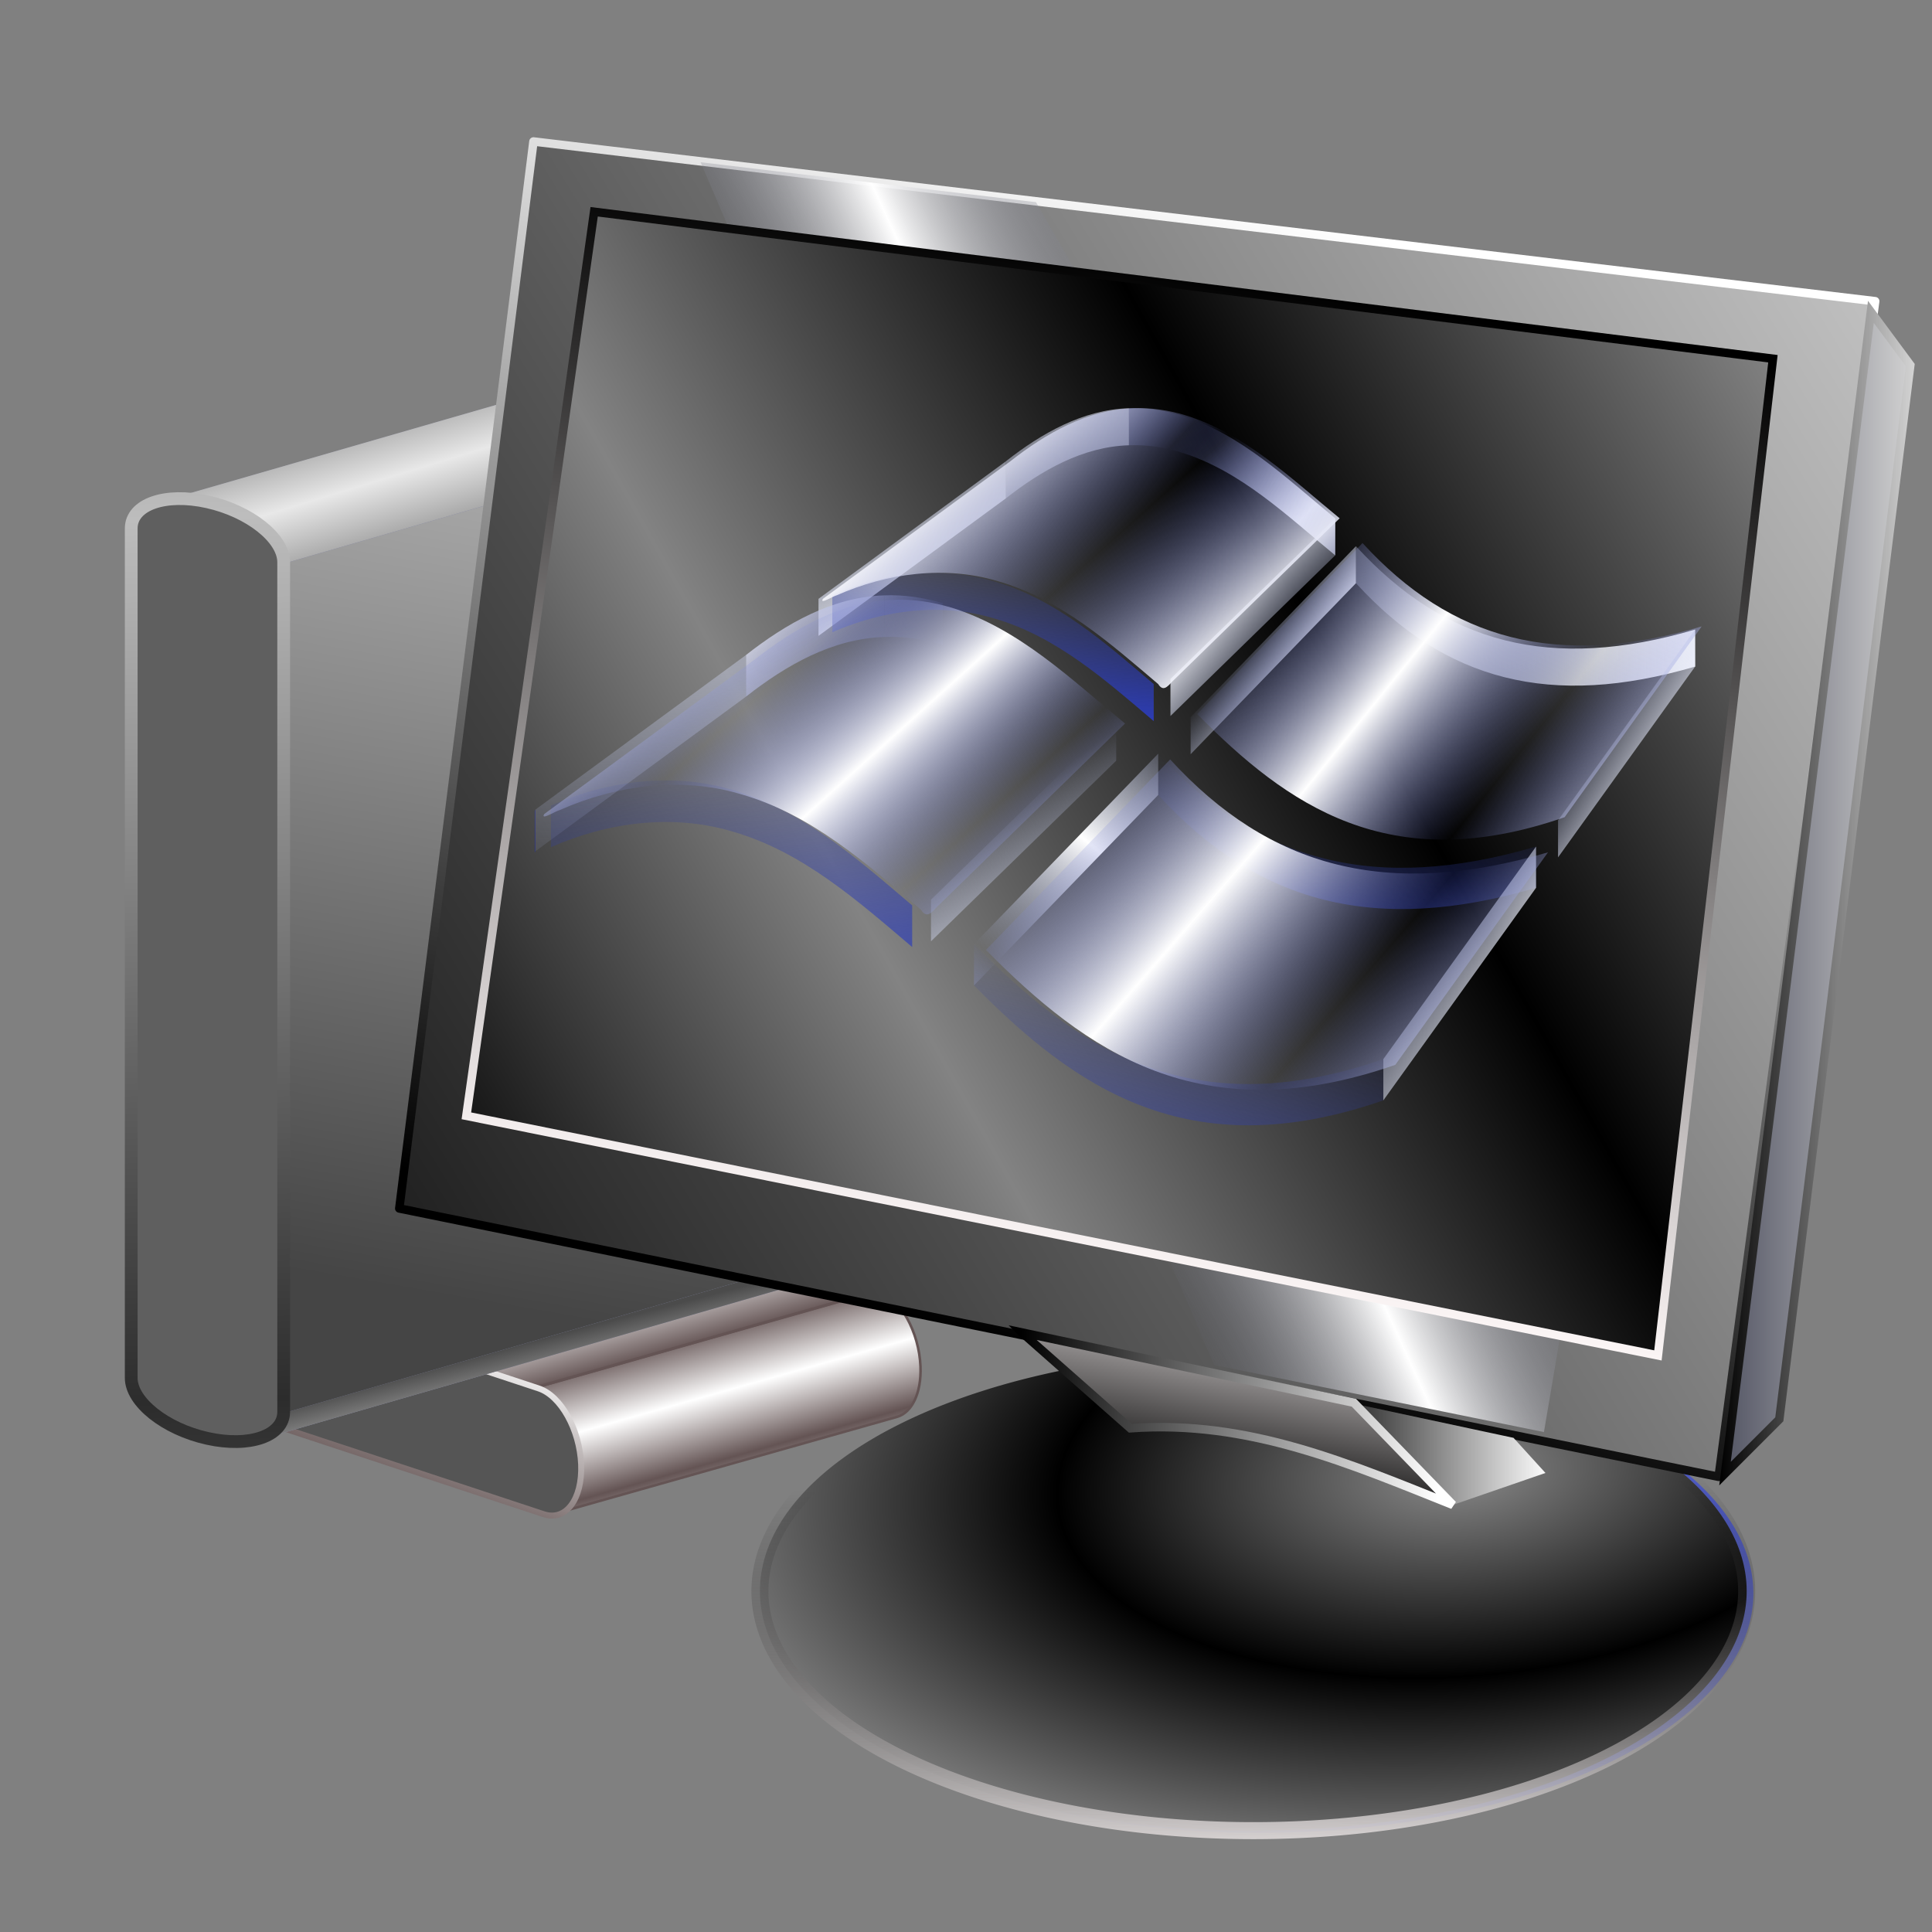 <?xml version="1.0" encoding="UTF-8" standalone="no"?>
<!-- Created with Inkscape (http://www.inkscape.org/) -->

<svg
   xmlns:dc="http://purl.org/dc/elements/1.1/"
   xmlns:cc="http://creativecommons.org/ns#"
   xmlns:rdf="http://www.w3.org/1999/02/22-rdf-syntax-ns#"
   xmlns:svg="http://www.w3.org/2000/svg"
   xmlns="http://www.w3.org/2000/svg"
   xmlns:xlink="http://www.w3.org/1999/xlink"
   xmlns:sodipodi="http://sodipodi.sourceforge.net/DTD/sodipodi-0.dtd"
   xmlns:inkscape="http://www.inkscape.org/namespaces/inkscape"
   id="svg2"
   sodipodi:version="0.32"
   inkscape:version="0.91 r13725"
   width="256"
   height="256"
   sodipodi:docname="wine-doors.svg"
   version="1.1">
  <rect width="100%" height="100%" fill="#808080" stroke="none"/>
  <defs
     id="defs5">
    <linearGradient
       id="linearGradient4397"
       inkscape:collect="always">
      <stop
         stop-opacity="1"
         stop-color="#4b4b4b"
         id="stop4399" />
      <stop
         stop-opacity="1"
         stop-color="#cbcbcb"
         id="stop4401"
         offset="1" />
    </linearGradient>
    <linearGradient
       id="linearGradient4391"
       inkscape:collect="always">
      <stop
         stop-opacity="1"
         stop-color="#2c2c2c"
         id="stop4393" />
      <stop
         stop-opacity="1"
         stop-color="#bdbdbd"
         id="stop4395"
         offset="1" />
    </linearGradient>
    <linearGradient
       id="linearGradient4385"
       inkscape:collect="always">
      <stop
         stop-opacity="1"
         stop-color="black"
         id="stop4387" />
      <stop
         stop-opacity="1"
         stop-color="#d3d3d3"
         id="stop4389"
         offset="1" />
    </linearGradient>
    <linearGradient
       id="linearGradient4379"
       inkscape:collect="always">
      <stop
         stop-opacity="1"
         stop-color="#212121"
         id="stop4381" />
      <stop
         stop-opacity="1"
         stop-color="#c2c2c2"
         id="stop4383"
         offset="1" />
    </linearGradient>
    <linearGradient
       id="linearGradient2988"
       inkscape:collect="always">
      <stop
         id="stop2990"
         stop-color="#515362"
         stop-opacity="0" />
      <stop
         id="stop2992"
         offset="1"
         stop-color="white"
         stop-opacity="1" />
    </linearGradient>
    <linearGradient
       inkscape:collect="always"
       id="linearGradient3632">
      <stop
         id="stop3634"
         stop-color="#645454"
         stop-opacity="1" />
      <stop
         offset="1"
         id="stop3636"
         stop-color="white"
         stop-opacity="1" />
    </linearGradient>
    <linearGradient
       inkscape:collect="always"
       id="linearGradient3118">
      <stop
         id="stop3120"
         stop-color="#a7a7a7"
         stop-opacity="1" />
      <stop
         offset="1"
         id="stop3122"
         stop-color="#454545"
         stop-opacity="1" />
    </linearGradient>
    <linearGradient
       inkscape:collect="always"
       id="linearGradient3110">
      <stop
         id="stop3112"
         stop-color="#a9a9a9"
         stop-opacity="1" />
      <stop
         offset="1"
         id="stop3114"
         stop-color="#e8e8e8"
         stop-opacity="1" />
    </linearGradient>
    <linearGradient
       id="linearGradient2898"
       inkscape:collect="always">
      <stop
         id="stop2900"
         stop-color="#4d5ce2"
         stop-opacity="1" />
      <stop
         id="stop2902"
         offset="1"
         stop-color="#122092"
         stop-opacity="0" />
    </linearGradient>
    <linearGradient
       inkscape:collect="always"
       id="linearGradient2826">
      <stop
         id="stop2828"
         stop-color="#fff9f9"
         stop-opacity="1" />
      <stop
         offset="1"
         id="stop2830"
         stop-color="black"
         stop-opacity="1" />
    </linearGradient>
    <linearGradient
       inkscape:collect="always"
       id="linearGradient2818">
      <stop
         id="stop2820"
         stop-color="#000000"
         stop-opacity="1" />
      <stop
         offset="1"
         id="stop2822"
         stop-color="#838383"
         stop-opacity="1" />
    </linearGradient>
    <linearGradient
       inkscape:collect="always"
       id="linearGradient2794">
      <stop
         id="stop2796"
         stop-color="black"
         stop-opacity="1" />
      <stop
         offset="1"
         id="stop2798"
         stop-color="white"
         stop-opacity="1" />
    </linearGradient>
    <linearGradient
       inkscape:collect="always"
       id="linearGradient2786">
      <stop
         id="stop2788"
         stop-color="#515362"
         stop-opacity="1" />
      <stop
         offset="1"
         id="stop2790"
         stop-color="#d3d3d3"
         stop-opacity="1" />
    </linearGradient>
    <linearGradient
       inkscape:collect="always"
       id="linearGradient2778">
      <stop
         id="stop2780"
         stop-color="#fff9f9"
         stop-opacity="1" />
      <stop
         offset="1"
         id="stop2782"
         stop-color="black"
         stop-opacity="0" />
    </linearGradient>
    <linearGradient
       inkscape:collect="always"
       id="linearGradient2770">
      <stop
         id="stop2772"
         stop-color="#8a8a8a"
         stop-opacity="1" />
      <stop
         offset="1"
         id="stop2774"
         stop-color="#000000"
         stop-opacity="1" />
    </linearGradient>
    <radialGradient
       inkscape:collect="always"
       xlink:href="#linearGradient2770"
       id="radialGradient4058"
       gradientUnits="userSpaceOnUse"
       gradientTransform="matrix(0.81,-0.058,0.03,0.411,16.466,142.924)"
       spreadMethod="reflect"
       cx="213.28"
       cy="179.39"
       fx="213.28"
       fy="179.39"
       r="58.01" />
    <linearGradient
       inkscape:collect="always"
       xlink:href="#linearGradient2778"
       id="linearGradient4060"
       gradientUnits="userSpaceOnUse"
       x1="174.96"
       y1="253.07"
       x2="174.21"
       y2="205.39" />
    <linearGradient
       inkscape:collect="always"
       xlink:href="#linearGradient2794"
       id="linearGradient4084"
       gradientUnits="userSpaceOnUse"
       x1="186.85"
       y1="204.26"
       x2="215.26"
       y2="204.26" />
    <linearGradient
       inkscape:collect="always"
       xlink:href="#linearGradient2826"
       id="linearGradient4088"
       gradientUnits="userSpaceOnUse"
       x1="178.53"
       y1="187.74"
       x2="173.96"
       y2="212.89" />
    <linearGradient
       inkscape:collect="always"
       xlink:href="#linearGradient2794"
       id="linearGradient4090"
       gradientUnits="userSpaceOnUse"
       x1="152.69"
       y1="204.26"
       x2="202.49"
       y2="206.51" />
    <linearGradient
       inkscape:collect="always"
       xlink:href="#linearGradient2786"
       id="linearGradient4100"
       gradientUnits="userSpaceOnUse"
       gradientTransform="matrix(1.127,0,0,1.127,-37.253,-42.218)"
       x1="235.29"
       y1="141.75"
       x2="258.06"
       y2="141.75" />
    <linearGradient
       inkscape:collect="always"
       xlink:href="#linearGradient4385"
       id="linearGradient4102"
       gradientUnits="userSpaceOnUse"
       gradientTransform="matrix(1.127,0,0,1.127,-37.253,-42.218)"
       x1="235.29"
       y1="141.75"
       x2="258.06"
       y2="141.75" />
    <linearGradient
       inkscape:collect="always"
       xlink:href="#linearGradient2818"
       id="linearGradient4105"
       gradientUnits="userSpaceOnUse"
       gradientTransform="matrix(1.127,0,0,1.127,-37.253,-42.218)"
       spreadMethod="reflect"
       x1="186.85"
       y1="109.64"
       x2="241.92"
       y2="78.86" />
    <linearGradient
       inkscape:collect="always"
       xlink:href="#linearGradient2826"
       id="linearGradient4107"
       gradientUnits="userSpaceOnUse"
       gradientTransform="matrix(1.127,0,0,1.127,-37.253,-42.218)"
       x1="156.06"
       y1="186.61"
       x2="176.21"
       y2="69.47" />
    <linearGradient
       inkscape:collect="always"
       xlink:href="#linearGradient2988"
       id="linearGradient4110"
       gradientUnits="userSpaceOnUse"
       gradientTransform="matrix(1.127,0,0,1.127,-59.551,-44.758)"
       spreadMethod="reflect"
       x1="161.27"
       y1="131.42"
       x2="182.85"
       y2="121.56" />
    <linearGradient
       inkscape:collect="always"
       xlink:href="#linearGradient4379"
       id="linearGradient4113"
       gradientUnits="userSpaceOnUse"
       gradientTransform="matrix(1.127,0,0,1.127,-37.253,-42.218)"
       x1="79.47"
       y1="179.85"
       x2="256.18"
       y2="70.972" />
    <linearGradient
       inkscape:collect="always"
       xlink:href="#linearGradient2794"
       id="linearGradient4115"
       gradientUnits="userSpaceOnUse"
       gradientTransform="matrix(1.127,0,0,1.127,-37.253,-42.218)"
       x1="146.3"
       y1="194.5"
       x2="185.6"
       y2="62.712" />
    <radialGradient
       inkscape:collect="always"
       xlink:href="#linearGradient2898"
       id="radialGradient4137"
       gradientUnits="userSpaceOnUse"
       gradientTransform="matrix(0.667,-0.041,0.02,0.325,48.664,154.615)"
       spreadMethod="reflect"
       cx="160.97"
       cy="233.55"
       fx="160.97"
       fy="233.55"
       r="58.01" />
    <linearGradient
       inkscape:collect="always"
       xlink:href="#linearGradient3110"
       id="linearGradient4139"
       gradientUnits="userSpaceOnUse"
       spreadMethod="reflect"
       x1="-256.91"
       y1="110.54"
       x2="-258.82"
       y2="104.28" />
    <linearGradient
       inkscape:collect="always"
       xlink:href="#linearGradient4397"
       id="linearGradient4141"
       gradientUnits="userSpaceOnUse"
       x1="-322.05"
       y1="296.87"
       x2="-318.81"
       y2="303.73" />
    <linearGradient
       inkscape:collect="always"
       xlink:href="#linearGradient3118"
       id="linearGradient4143"
       gradientUnits="userSpaceOnUse"
       x1="-336.48"
       y1="204.72"
       x2="-331.9"
       y2="300.86" />
    <linearGradient
       inkscape:collect="always"
       xlink:href="#linearGradient4391"
       id="linearGradient4145"
       gradientUnits="userSpaceOnUse"
       spreadMethod="reflect"
       x1="-289.58"
       y1="216.41"
       x2="-293.75"
       y2="112.63" />
    <linearGradient
       inkscape:collect="always"
       xlink:href="#linearGradient3632"
       id="linearGradient4147"
       gradientUnits="userSpaceOnUse"
       spreadMethod="reflect"
       x1="-224.72"
       y1="257.79"
       x2="-226.81"
       y2="250.39" />
    <linearGradient
       inkscape:collect="always"
       xlink:href="#linearGradient3632"
       id="linearGradient4149"
       gradientUnits="userSpaceOnUse"
       spreadMethod="reflect"
       x1="-320.83"
       y1="333.32"
       x2="-324.52"
       y2="326.92" />
    <linearGradient
       inkscape:collect="always"
       xlink:href="#linearGradient3632"
       id="linearGradient4153"
       gradientUnits="userSpaceOnUse"
       gradientTransform="translate(38.698,-7.398)"
       x1="-308.22"
       y1="271.32"
       x2="-300.6"
       y2="251.69" />
    <linearGradient
       inkscape:collect="always"
       id="linearGradient3134-7">
      <stop
         id="stop3136-7"
         stop-color="#716b6b"
         stop-opacity="1" />
      <stop
         id="stop3138-3"
         offset="1"
         stop-color="#000000"
         stop-opacity="1" />
    </linearGradient>
    <linearGradient
       id="linearGradient5244">
      <stop
         id="stop5246"
         stop-color="#9494ad"
         stop-opacity="0.596" />
      <stop
         id="stop5248"
         offset="1"
         stop-color="#444577"
         stop-opacity="0.64" />
    </linearGradient>
    <linearGradient
       id="linearGradient3578">
      <stop
         id="stop3580"
         stop-color="#000000"
         stop-opacity="1" />
      <stop
         offset="1"
         id="stop3582"
         stop-color="#fffcfc"
         stop-opacity="1" />
    </linearGradient>
    <linearGradient
       inkscape:collect="always"
       id="linearGradient3281">
      <stop
         id="stop3283"
         stop-color="#a9b4e3"
         stop-opacity="0" />
      <stop
         offset="1"
         id="stop3285"
         stop-color="#ffffff"
         stop-opacity="1" />
    </linearGradient>
    <linearGradient
       inkscape:collect="always"
       id="linearGradient3289">
      <stop
         id="stop3291"
         stop-color="#ffffff"
         stop-opacity="1" />
      <stop
         offset="1"
         id="stop3293"
         stop-color="#6370cf"
         stop-opacity="0" />
    </linearGradient>
    <linearGradient
       id="linearGradient3349"
       inkscape:collect="always">
      <stop
         id="stop3351"
         stop-color="#323f98"
         stop-opacity="0" />
      <stop
         id="stop3353"
         offset="1"
         stop-color="#181b34"
         stop-opacity="1" />
    </linearGradient>
    <linearGradient
       id="linearGradient3407"
       inkscape:collect="always">
      <stop
         id="stop3409"
         stop-color="#323f98"
         stop-opacity="0" />
      <stop
         id="stop3411"
         offset="1"
         stop-color="#2b3dc8"
         stop-opacity="1" />
    </linearGradient>
    <linearGradient
       inkscape:collect="always"
       id="linearGradient3413">
      <stop
         id="stop3415"
         stop-color="#687edd"
         stop-opacity="0" />
      <stop
         offset="1"
         id="stop3417"
         stop-color="#8290d5"
         stop-opacity="1" />
    </linearGradient>
    <linearGradient
       id="linearGradient3385"
       inkscape:collect="always">
      <stop
         id="stop3387"
         stop-color="#1f2670"
         stop-opacity="1" />
      <stop
         id="stop3389"
         offset="1"
         stop-color="#c8cbea"
         stop-opacity="1" />
    </linearGradient>
    <linearGradient
       inkscape:collect="always"
       xlink:href="#linearGradient3578"
       id="linearGradient6176"
       gradientUnits="userSpaceOnUse"
       spreadMethod="reflect"
       x1="13.515"
       y1="-7.475"
       x2="16.09"
       y2="-7.475" />
    <linearGradient
       inkscape:collect="always"
       xlink:href="#linearGradient3578"
       id="linearGradient6186"
       gradientUnits="userSpaceOnUse"
       spreadMethod="reflect"
       x1="16.691"
       y1="-10.978"
       x2="16.09"
       y2="-7.475" />
    <linearGradient
       inkscape:collect="always"
       xlink:href="#linearGradient3578"
       id="linearGradient6198"
       gradientUnits="userSpaceOnUse"
       spreadMethod="reflect"
       x1="12.04"
       y1="-11.587"
       x2="8.696"
       y2="-2.688" />
    <linearGradient
       inkscape:collect="always"
       xlink:href="#linearGradient3578"
       id="linearGradient6200"
       gradientUnits="userSpaceOnUse"
       spreadMethod="reflect"
       x1="10.621"
       y1="-6.409"
       x2="16.09"
       y2="-7.475" />
    <linearGradient
       inkscape:collect="always"
       xlink:href="#linearGradient3578"
       id="linearGradient6202"
       gradientUnits="userSpaceOnUse"
       spreadMethod="reflect"
       x1="15.65"
       y1="-2.21"
       x2="16.09"
       y2="-7.475" />
    <linearGradient
       inkscape:collect="always"
       xlink:href="#linearGradient3578"
       id="linearGradient6206"
       gradientUnits="userSpaceOnUse"
       spreadMethod="reflect"
       x1="16.387"
       y1="-11.391"
       x2="11.132"
       y2="-11.199" />
    <linearGradient
       inkscape:collect="always"
       xlink:href="#linearGradient3578"
       id="linearGradient6226"
       gradientUnits="userSpaceOnUse"
       spreadMethod="reflect"
       x1="13.515"
       y1="-7.475"
       x2="17.07"
       y2="-8.02" />
    <linearGradient
       inkscape:collect="always"
       xlink:href="#linearGradient3578"
       id="linearGradient6230"
       gradientUnits="userSpaceOnUse"
       spreadMethod="reflect"
       x1="16.387"
       y1="-5.908"
       x2="17.747"
       y2="-6.953" />
    <linearGradient
       inkscape:collect="always"
       xlink:href="#linearGradient3578"
       id="linearGradient6232"
       gradientUnits="userSpaceOnUse"
       spreadMethod="reflect"
       x1="12.906"
       y1="-10.151"
       x2="11.372"
       y2="-5.778" />
    <linearGradient
       inkscape:collect="always"
       xlink:href="#linearGradient3578"
       id="linearGradient6238"
       gradientUnits="userSpaceOnUse"
       spreadMethod="reflect"
       x1="16.909"
       y1="-5.212"
       x2="18.617"
       y2="-6.583" />
    <linearGradient
       inkscape:collect="always"
       xlink:href="#linearGradient3578"
       id="linearGradient6240"
       gradientUnits="userSpaceOnUse"
       spreadMethod="reflect"
       x1="15.582"
       y1="-6.256"
       x2="17.377"
       y2="-1.992" />
    <linearGradient
       inkscape:collect="always"
       xlink:href="#linearGradient3578"
       id="linearGradient6242"
       gradientUnits="userSpaceOnUse"
       spreadMethod="reflect"
       x1="17.08"
       y1="-2.275"
       x2="14.94"
       y2="-3.733" />
    <linearGradient
       inkscape:collect="always"
       xlink:href="#linearGradient3578"
       id="linearGradient6244"
       gradientUnits="userSpaceOnUse"
       spreadMethod="reflect"
       x1="7.771"
       y1="-3.754"
       x2="12.916"
       y2="-4.516" />
    <linearGradient
       inkscape:collect="always"
       xlink:href="#linearGradient3578"
       id="linearGradient6246"
       gradientUnits="userSpaceOnUse"
       spreadMethod="reflect"
       x1="11.187"
       y1="-5.887"
       x2="9.718"
       y2="-1.513" />
    <linearGradient
       inkscape:collect="always"
       xlink:href="#linearGradient3281"
       id="linearGradient6252"
       gradientUnits="userSpaceOnUse"
       gradientTransform="matrix(0.447,0,0,0.447,-479.86,21.199)"
       x1="658.21"
       y1="446.26"
       x2="652.03"
       y2="77.991" />
    <linearGradient
       inkscape:collect="always"
       xlink:href="#linearGradient3281"
       id="linearGradient6254"
       gradientUnits="userSpaceOnUse"
       gradientTransform="matrix(0.447,0,0,0.447,-479.86,21.199)"
       x1="637.28"
       y1="246.01"
       x2="706.48"
       y2="353.44" />
    <linearGradient
       inkscape:collect="always"
       xlink:href="#linearGradient3349"
       id="linearGradient6256"
       gradientUnits="userSpaceOnUse"
       gradientTransform="matrix(0.447,0,0,0.447,-479.86,21.199)"
       x1="491.31"
       y1="296.13"
       x2="446.22"
       y2="295.33" />
    <linearGradient
       inkscape:collect="always"
       xlink:href="#linearGradient3349"
       id="linearGradient6258"
       gradientUnits="userSpaceOnUse"
       gradientTransform="matrix(0.447,0,0,0.447,-479.86,21.199)"
       x1="884.34"
       y1="330.29"
       x2="922.59"
       y2="329.11" />
    <linearGradient
       inkscape:collect="always"
       xlink:href="#linearGradient3407"
       id="linearGradient6260"
       gradientUnits="userSpaceOnUse"
       gradientTransform="matrix(0.447,0,0,0.447,-479.86,21.199)"
       x1="730.32"
       y1="325.36"
       x2="718.92"
       y2="449.1" />
    <linearGradient
       inkscape:collect="always"
       xlink:href="#linearGradient3289"
       id="linearGradient6262"
       gradientUnits="userSpaceOnUse"
       x1="687.81"
       y1="443.49"
       x2="687.81"
       y2="399.13" />
    <linearGradient
       inkscape:collect="always"
       xlink:href="#linearGradient3281"
       id="linearGradient6264"
       gradientUnits="userSpaceOnUse"
       x1="-58.678"
       y1="202.41"
       x2="-81.77"
       y2="182.27" />
    <linearGradient
       inkscape:collect="always"
       xlink:href="#linearGradient3289"
       id="linearGradient6266"
       gradientUnits="userSpaceOnUse"
       gradientTransform="translate(-14.915,18.043)"
       spreadMethod="reflect"
       x1="-145.99"
       y1="115.92"
       x2="-111.65"
       y2="147.84" />
    <linearGradient
       inkscape:collect="always"
       xlink:href="#linearGradient3413"
       id="linearGradient6270"
       gradientUnits="userSpaceOnUse"
       gradientTransform="matrix(0.447,0,0,0.447,-430.22,16.522)"
       x1="656.61"
       y1="198.28"
       x2="666.39"
       y2="84.8" />
    <linearGradient
       inkscape:collect="always"
       xlink:href="#linearGradient3289"
       id="linearGradient6272"
       gradientUnits="userSpaceOnUse"
       gradientTransform="translate(-13.482,18.043)"
       spreadMethod="reflect"
       x1="-145.99"
       y1="115.92"
       x2="-111.65"
       y2="154.29" />
    <linearGradient
       inkscape:collect="always"
       xlink:href="#linearGradient3281"
       id="linearGradient6276"
       gradientUnits="userSpaceOnUse"
       gradientTransform="matrix(0.447,0,0,0.447,-423.385,11.127)"
       x1="658.21"
       y1="446.26"
       x2="652.03"
       y2="77.991" />
    <linearGradient
       inkscape:collect="always"
       xlink:href="#linearGradient3385"
       id="linearGradient6278"
       gradientUnits="userSpaceOnUse"
       x1="-158.24"
       y1="210.68"
       x2="-158.93"
       y2="45.927" />
    <linearGradient
       inkscape:collect="always"
       xlink:href="#linearGradient3413"
       id="linearGradient6280"
       gradientUnits="userSpaceOnUse"
       gradientTransform="matrix(0.447,0,0,0.447,-423.385,11.127)"
       x1="656.61"
       y1="198.28"
       x2="666.39"
       y2="84.8" />
    <linearGradient
       inkscape:collect="always"
       xlink:href="#linearGradient3407"
       id="linearGradient6282"
       gradientUnits="userSpaceOnUse"
       gradientTransform="matrix(0.447,0,0,0.447,-423.385,11.127)"
       x1="578.37"
       y1="333.24"
       x2="603.89"
       y2="555.85" />
    <linearGradient
       inkscape:collect="always"
       xlink:href="#linearGradient3407"
       id="linearGradient6284"
       gradientUnits="userSpaceOnUse"
       gradientTransform="matrix(0.447,0,0,0.447,-423.385,11.127)"
       x1="884.34"
       y1="330.29"
       x2="922.59"
       y2="329.11" />
    <linearGradient
       inkscape:collect="always"
       xlink:href="#linearGradient3281"
       id="linearGradient6286"
       gradientUnits="userSpaceOnUse"
       gradientTransform="matrix(0.447,0,0,0.447,-423.385,11.127)"
       x1="780.28"
       y1="382"
       x2="832.46"
       y2="454.53" />
    <linearGradient
       inkscape:collect="always"
       xlink:href="#linearGradient3413"
       id="linearGradient6288"
       gradientUnits="userSpaceOnUse"
       gradientTransform="matrix(0.447,0,0,0.447,-423.385,11.127)"
       x1="681.57"
       y1="191.79"
       x2="666.39"
       y2="84.8" />
    <linearGradient
       inkscape:collect="always"
       xlink:href="#linearGradient3289"
       id="linearGradient6294"
       gradientUnits="userSpaceOnUse"
       gradientTransform="matrix(0.447,0,-0.096,0.362,-403.326,36.055)"
       spreadMethod="reflect"
       x1="725.96"
       y1="361.63"
       x2="646.83"
       y2="307.6" />
    <linearGradient
       inkscape:collect="always"
       xlink:href="#linearGradient3281"
       id="linearGradient6296"
       gradientUnits="userSpaceOnUse"
       spreadMethod="reflect"
       x1="391.76"
       y1="214.27"
       x2="556.21"
       y2="214.27" />
    <linearGradient
       inkscape:collect="always"
       xlink:href="#linearGradient3281"
       id="linearGradient6298"
       gradientUnits="userSpaceOnUse"
       spreadMethod="reflect"
       x1="391.76"
       y1="214.27"
       x2="409.83"
       y2="227.63" />
    <linearGradient
       inkscape:collect="always"
       xlink:href="#linearGradient3289"
       id="linearGradient6300"
       gradientUnits="userSpaceOnUse"
       gradientTransform="matrix(0.447,0,-0.096,0.362,-405.877,34.78)"
       x1="446.07"
       y1="263.92"
       x2="491.31"
       y2="263.92" />
    <linearGradient
       inkscape:collect="always"
       xlink:href="#linearGradient3281"
       id="linearGradient6302"
       gradientUnits="userSpaceOnUse"
       spreadMethod="reflect"
       x1="517.12"
       y1="224.14"
       x2="541.16"
       y2="240.77" />
    <linearGradient
       inkscape:collect="always"
       xlink:href="#linearGradient3134-7"
       id="linearGradient6304"
       gradientUnits="userSpaceOnUse"
       spreadMethod="reflect"
       x1="391.76"
       y1="214.27"
       x2="556.21"
       y2="214.27" />
    <linearGradient
       inkscape:collect="always"
       xlink:href="#linearGradient3289"
       id="linearGradient6306"
       gradientUnits="userSpaceOnUse"
       gradientTransform="translate(-0.441,143.374)"
       spreadMethod="reflect"
       x1="447.37"
       y1="73.908"
       x2="483.59"
       y2="103.18" />
    <linearGradient
       inkscape:collect="always"
       xlink:href="#linearGradient3407"
       id="linearGradient6308"
       gradientUnits="userSpaceOnUse"
       spreadMethod="reflect"
       x1="511.76"
       y1="169.87"
       x2="500.77"
       y2="247.87" />
    <linearGradient
       inkscape:collect="always"
       xlink:href="#linearGradient3281"
       id="linearGradient6310"
       gradientUnits="userSpaceOnUse"
       spreadMethod="reflect"
       x1="391.76"
       y1="214.27"
       x2="419.04"
       y2="180.83" />
    <linearGradient
       inkscape:collect="always"
       xlink:href="#linearGradient3407"
       id="linearGradient6312"
       gradientUnits="userSpaceOnUse"
       x1="462.55"
       y1="229.03"
       x2="442.12"
       y2="320.61" />
    <linearGradient
       inkscape:collect="always"
       xlink:href="#linearGradient3281"
       id="linearGradient6314"
       gradientUnits="userSpaceOnUse"
       spreadMethod="reflect"
       x1="518.44"
       y1="201.4"
       x2="555.71"
       y2="224.14" />
    <linearGradient
       inkscape:collect="always"
       xlink:href="#linearGradient3289"
       id="linearGradient6318"
       gradientUnits="userSpaceOnUse"
       gradientTransform="translate(0.91,146.062)"
       spreadMethod="reflect"
       x1="447.34"
       y1="71.6"
       x2="483.59"
       y2="103.18" />
    <linearGradient
       inkscape:collect="always"
       xlink:href="#linearGradient3289"
       id="linearGradient4381"
       gradientUnits="userSpaceOnUse"
       gradientTransform="translate(-14.915,18.043)"
       spreadMethod="reflect"
       x1="-145.99"
       y1="115.92"
       x2="-111.65"
       y2="147.84" />
    <linearGradient
       inkscape:collect="always"
       xlink:href="#linearGradient3289"
       id="linearGradient4383"
       gradientUnits="userSpaceOnUse"
       gradientTransform="translate(-14.915,18.043)"
       spreadMethod="reflect"
       x1="-145.99"
       y1="115.92"
       x2="-111.65"
       y2="147.84" />
    <linearGradient
       inkscape:collect="always"
       xlink:href="#linearGradient3289"
       id="linearGradient4386"
       gradientUnits="userSpaceOnUse"
       gradientTransform="translate(-14.915,18.043)"
       spreadMethod="reflect"
       x1="-145.99"
       y1="115.92"
       x2="-111.65"
       y2="147.84" />
    <linearGradient
       inkscape:collect="always"
       xlink:href="#linearGradient3289"
       id="linearGradient4388"
       gradientUnits="userSpaceOnUse"
       gradientTransform="translate(-14.915,18.043)"
       spreadMethod="reflect"
       x1="-145.99"
       y1="115.92"
       x2="-111.65"
       y2="147.84" />
    <linearGradient
       inkscape:collect="always"
       xlink:href="#linearGradient3134-7"
       id="linearGradient4390"
       gradientUnits="userSpaceOnUse"
       spreadMethod="reflect"
       x1="391.76"
       y1="214.27"
       x2="556.21"
       y2="214.27" />
  </defs>
  <sodipodi:namedview
     inkscape:window-height="1056"
     inkscape:window-width="1920"
     inkscape:pageshadow="2"
     inkscape:pageopacity="0.0"
     guidetolerance="10.0"
     gridtolerance="10.0"
     objecttolerance="10.0"
     borderopacity="1.0"
     bordercolor="#666666"
     pagecolor="#ffffff"
     id="base"
     inkscape:zoom="3.5429688"
     inkscape:cx="128"
     inkscape:cy="128"
     inkscape:window-x="0"
     inkscape:window-y="0"
     inkscape:current-layer="svg2"
     width="256"
     height="256"
     showgrid="false"
     inkscape:window-maximized="1" />
  <path
     sodipodi:ry="28.159119"
     transform="matrix(1.127,0,0,1.127,-25.36,-34.726)"
     sodipodi:rx="58.007786"
     sodipodi:cx="170.64427"
     sodipodi:type="arc"
     sodipodi:cy="218.15083"
     id="path2896"
     d="m 228.652,218.151 a 58.008,28.159 0 1 1 -116.016,0 58.008,28.159 0 1 1 116.016,0 z"
     fill="url(#radialGradient4137)"
     stroke="none"
     fill-opacity="1" />
  <g
     id="g3640"
     transform="matrix(1.127,0,0,1.127,356.86,-99.098)">
    <g
       transform="matrix(0.95,0.314,0.039,0.999,45.513,16.96)"
       id="g3538"
       stroke-opacity="1"
       stroke-dasharray="none"
       fill="#656684"
       stroke="#645454"
       stroke-linejoin="round"
       fill-opacity="1"
       stroke-linecap="round"
       stroke-width="0.31"
       stroke-miterlimit="4">
      <path
         inkscape:connector-curvature="0"
         id="path3548"
         d="m -285.405,327.421 -34.781,0 -43.301,25 34.781,0 43.301,-25 z"
         stroke-dasharray="none"
         stroke-width="0.31"
         stroke-miterlimit="4" />
      <path
         inkscape:connector-curvature="0"
         id="path3542"
         transform="matrix(1.067,-0.335,-0.042,1.014,-47.853,-1.947)"
         d="m -213.188,239.781 -40.125,11.406 c 2.6,0.859 4.808,4.842 4.969,8.938 0.086,2.19 -0.444,3.933 -1.344,4.969 l -3.062,0.875 c 0.599,0.198 1.174,0.208 1.688,0.062 l 40.125,-11.375 c 1.714,-0.487 2.874,-2.755 2.75,-5.906 -0.161,-4.095 -2.4,-8.109 -5,-8.969 z"
         stroke-dasharray="none"
         fill="url(#linearGradient4147)"
         fill-opacity="1"
         stroke-width="0.3"
         stroke-miterlimit="4" />
      <path
         inkscape:connector-curvature="0"
         id="path3550"
         d="m -320.185,327.421 c -2.739,0 -4.943,-3.3 -4.943,-7.398 l -43.301,25 c 0,4.099 2.205,7.398 4.943,7.398 l 43.301,-25 z"
         stroke-dasharray="none"
         stroke-width="0.31"
         stroke-miterlimit="4" />
      <path
         inkscape:connector-curvature="0"
         id="path3552"
         d="m -325.129,320.023 c 0,-3.154 1.306,-5.835 3.156,-6.903 l -43.301,25 c -1.85,1.068 -3.156,3.749 -3.156,6.903 l 43.301,-25 z"
         stroke-dasharray="none"
         stroke-width="0.31"
         stroke-miterlimit="4" />
      <path
         inkscape:connector-curvature="0"
         id="path3554"
         d="m -321.973,313.12 c 0.554,-0.32 1.157,-0.495 1.788,-0.495 l -43.301,25 c -0.631,0 -1.234,0.175 -1.788,0.495 l 43.301,-25 z"
         stroke-dasharray="none"
         stroke-width="0.31"
         stroke-miterlimit="4" />
      <path
         inkscape:connector-curvature="0"
         id="path3540"
         d="m -320.185,312.625 34.781,0 -43.301,25 -34.781,0 43.301,-25 z"
         stroke-dasharray="none"
         fill="url(#linearGradient4149)"
         fill-opacity="1"
         stroke-width="0.31"
         stroke-miterlimit="4" />
    </g>
    <path
       inkscape:connector-curvature="0"
       d="m -286.33,240.262 33.024,10.913 c 2.6,0.859 4.823,4.848 4.985,8.943 0.161,4.095 -1.802,6.701 -4.403,5.841 l -33.024,-10.913 c -2.6,-0.859 -4.823,-4.848 -4.985,-8.943 -0.161,-4.095 1.802,-6.701 4.403,-5.841 z"
       id="rect3155"
       stroke-opacity="1"
       fill="#555555"
       stroke="url(#linearGradient4153)"
       stroke-linejoin="round"
       fill-opacity="1"
       stroke-linecap="round"
       stroke-width="0.7"
       stroke-miterlimit="4" />
  </g>
  <g
     id="g3144"
     transform="matrix(1.127,0,0,1.127,356.665,-58.357)">
    <g
       transform="matrix(0.976,0.217,0,1,76.257,-21.625)"
       id="g3053"
       stroke-opacity="1"
       stroke-dasharray="none"
       fill="#8688a7"
       stroke="#000000"
       stroke-linejoin="round"
       fill-opacity="1"
       stroke-linecap="round"
       stroke-width="0"
       stroke-miterlimit="4">
      <path
         inkscape:connector-curvature="0"
         id="path3065"
         d="m -297.021,274.802 0,-99.874 -89.493,44.62 0,99.874 89.493,-44.62 z"
         stroke-opacity="1"
         stroke-dasharray="none"
         stroke="#000000"
         stroke-width="0"
         stroke-miterlimit="4" />
      <path
         inkscape:connector-curvature="0"
         id="path3061"
         d="m -281.715,278.624 c -1.623,0.809 -3.767,1.3 -6.124,1.3 l -89.493,44.62 c 2.357,0 4.502,-0.491 6.124,-1.3 l 89.493,-44.62 z"
         stroke-opacity="1"
         stroke-dasharray="none"
         stroke="#000000"
         stroke-width="0"
         stroke-miterlimit="4" />
      <path
         inkscape:connector-curvature="0"
         id="path3063"
         d="m -287.839,279.924 c -5.087,0 -9.182,-2.284 -9.182,-5.122 l -89.493,44.62 c 0,2.837 4.095,5.122 9.182,5.122 l 89.493,-44.62 z"
         stroke-opacity="1"
         stroke-dasharray="none"
         stroke="#000000"
         stroke-width="0"
         stroke-miterlimit="4" />
      <path
         inkscape:connector-curvature="0"
         id="path3067"
         d="m -297.021,174.928 c 0,-1.522 1.179,-2.886 3.057,-3.822 l -89.493,44.62 c -1.878,0.937 -3.057,2.3 -3.057,3.822 l 89.493,-44.62 z"
         stroke-opacity="1"
         stroke-dasharray="none"
         stroke="#000000"
         stroke-width="0"
         stroke-miterlimit="4" />
      <path
         inkscape:connector-curvature="0"
         d="m -208,85.375 c -1.009,-4.4e-4 -1.927,0.115 -2.719,0.344 l -87.344,25.188 c 1.584,-0.457 3.667,-0.48 5.969,0.031 4.966,1.103 8.969,4.288 8.969,7.125 L -195.75,92.844 c 0,-2.837 -4.003,-5.99 -8.969,-7.094 -1.151,-0.256 -2.272,-0.375 -3.281,-0.375 z"
         id="path3069"
         transform="matrix(1.024,-0.222,0,1,-78.117,38.571)"
         stroke-opacity="1"
         stroke-dasharray="none"
         fill="url(#linearGradient4139)"
         stroke="#000000"
         fill-opacity="1"
         stroke-width="0"
         stroke-miterlimit="4" />
      <path
         inkscape:connector-curvature="0"
         id="path3059"
         d="m -278.657,274.802 c 0,1.522 -1.179,2.886 -3.057,3.822 l -89.493,44.62 c 1.878,-0.937 3.057,-2.3 3.057,-3.822 l 89.493,-44.62 z"
         stroke-opacity="1"
         stroke-dasharray="none"
         fill="url(#linearGradient4141)"
         stroke="#000000"
         fill-opacity="1"
         stroke-width="0"
         stroke-miterlimit="4" />
      <path
         inkscape:connector-curvature="0"
         id="path3057"
         d="m -278.657,174.928 0,99.874 -89.493,44.62 0,-99.874 89.493,-44.62 z"
         stroke-opacity="1"
         stroke-dasharray="none"
         fill="url(#linearGradient4143)"
         stroke="#000000"
         fill-opacity="1"
         stroke-width="0"
         stroke-miterlimit="4" />
    </g>
    <path
       inkscape:connector-curvature="0"
       id="rect2969"
       d="m -292.082,110.78 c 4.966,1.103 8.963,4.276 8.963,7.114 l 0,99.874 c 0,2.837 -3.998,4.233 -8.963,3.13 -4.966,-1.103 -8.963,-4.276 -8.963,-7.114 l 0,-99.874 c 0,-2.837 3.998,-4.233 8.963,-3.13 z"
       stroke-opacity="1"
       stroke-dasharray="none"
       fill="#5f5f5f"
       stroke="url(#linearGradient4145)"
       stroke-linejoin="round"
       fill-opacity="1"
       stroke-linecap="round"
       stroke-width="1.5"
       stroke-miterlimit="4" />
  </g>
  <path
     sodipodi:ry="28.159119"
     transform="matrix(1.127,0,0,1.127,-26.248,-35.022)"
     sodipodi:rx="58.007786"
     sodipodi:cx="170.64427"
     sodipodi:type="arc"
     sodipodi:cy="218.15083"
     id="path1883"
     d="m 228.652,218.151 a 58.008,28.159 0 1 1 -116.016,0 58.008,28.159 0 1 1 116.016,0 z"
     stroke-opacity="1"
     stroke-dasharray="none"
     fill="url(#radialGradient4058)"
     stroke="url(#linearGradient4060)"
     stroke-linejoin="round"
     fill-opacity="1"
     stroke-linecap="round"
     stroke-width="2"
     stroke-miterlimit="4" />
  <path
     d="M 70.686,18.749 248.468,39.913 227.726,195.684 52.907,160.127 70.686,18.749 z"
     sodipodi:nodetypes="ccccc"
     id="path1873"
     inkscape:connector-curvature="0"
     stroke-opacity="1"
     fill="url(#linearGradient4113)"
     fill-rule="evenodd"
     stroke="url(#linearGradient4115)"
     stroke-linejoin="round"
     fill-opacity="1"
     stroke-linecap="round"
     stroke-width="1.127" />
  <path
     id="path2099"
     sodipodi:nodetypes="cccccc"
     d="m 92.833,21.499 44.445,5.291 73.335,127.41 -6.032,35.556 -43.705,-8.889 z"
     inkscape:connector-curvature="0"
     fill="url(#linearGradient4110)"
     fill-rule="evenodd"
     stroke="none"
     fill-opacity="1" />
  <path
     d="M 78.728,28.061 234.922,47.532 219.684,179.599 61.797,147.852 78.728,28.061 z"
     id="path1875"
     inkscape:connector-curvature="0"
     stroke-opacity="1"
     fill="url(#linearGradient4105)"
     fill-rule="evenodd"
     stroke="url(#linearGradient4107)"
     stroke-linejoin="miter"
     fill-opacity="1"
     stroke-linecap="butt"
     stroke-width="1.127" />
  <path
     d="m 253.124,48.379 -5.221,-7.055 -19.33,153.936 7.196,-7.196 z"
     id="path1877"
     inkscape:connector-curvature="0"
     sodipodi:nodetypes="ccccc"
     stroke-opacity="1"
     fill="url(#linearGradient4100)"
     fill-rule="evenodd"
     stroke="url(#linearGradient4102)"
     stroke-linejoin="miter"
     fill-opacity="1"
     stroke-linecap="butt"
     stroke-width="1.127" />
  <g
     id="g2866"
     transform="matrix(1.127,0,0,1.127,-37.253,-42.218)">
    <path
       id="path1879"
       sodipodi:nodetypes="cccccc"
       d="m 153.186,194.122 12.765,11.264 c 12.64,0.139 25.281,1.91 37.921,9.011 l 10.888,-3.755 -3.755,-4.13 -57.82,-12.39 z"
       inkscape:connector-curvature="0"
       stroke-opacity="1"
       fill="url(#linearGradient4084)"
       fill-rule="evenodd"
       stroke="url(#linearGradient4084)"
       stroke-linejoin="miter"
       fill-opacity="1"
       stroke-linecap="butt"
       stroke-width="1" />
    <path
       d="m 153.186,194.122 12.765,11.264 c 13.984,-1.026 25.876,4.222 37.921,9.011 l -11.639,-12.015 -39.047,-8.26 z"
       sodipodi:nodetypes="ccccc"
       id="path1881"
       inkscape:connector-curvature="0"
       stroke-opacity="1"
       fill="url(#linearGradient4088)"
       fill-rule="evenodd"
       stroke="url(#linearGradient4090)"
       stroke-linejoin="miter"
       fill-opacity="1"
       stroke-linecap="butt"
       stroke-width="1" />
  </g>
  <g
     inkscape:label="1. réteg"
     id="layer1-1"
     transform="translate(-2.7,0.269)">
    <g
       id="g2637">
      <g
         id="g3612"
         transform="translate(-2.572,0)">
        <g
           id="g2650"
           fill="url(#linearGradient6176)"
           font-family="Bitstream Vera Sans"
           stroke="none"
           font-style="normal"
           fill-opacity="1"
           font-weight="normal"
           font-size="12">
          <path
             inkscape:connector-curvature="0"
             id="path2652"
             d="m 16.188,-12.219 -4.094,0.031 0.707,0.707 4.094,-0.031 -0.707,-0.707 z"
             fill="url(#linearGradient6176)"
             fill-opacity="1" />
          <path
             inkscape:connector-curvature="0"
             id="path2654"
             d="M 12.094,-12.188 8.75,-3.438 9.457,-2.73 12.801,-11.48 12.094,-12.188 z"
             fill="url(#linearGradient6176)"
             fill-opacity="1" />
          <path
             inkscape:connector-curvature="0"
             id="path2662"
             d="m 14.75,-5.688 0.781,2.219 0.707,0.707 -0.781,-2.219 L 14.75,-5.688 z"
             fill="url(#linearGradient6176)"
             fill-opacity="1" />
          <path
             inkscape:connector-curvature="0"
             id="path2664"
             d="m 15.531,-3.469 0,0.031 0.707,0.707 0,-0.031 L 15.531,-3.469 z"
             fill="url(#linearGradient6176)"
             fill-opacity="1" />
          <path
             inkscape:connector-curvature="0"
             id="path2672"
             d="m 17.92,-11.52 c -0.442,-0.442 -1.024,-0.714 -1.733,-0.699 l 0.707,0.707 c 0.709,-0.015 1.291,0.258 1.733,0.699 l -0.707,-0.707 z"
             fill="url(#linearGradient6176)"
             fill-opacity="1" />
          <path
             inkscape:connector-curvature="0"
             id="path2674"
             d="m 16.219,-11.969 c 0.6,0.003 1.098,0.243 1.481,0.626 l 0.707,0.707 c -0.383,-0.383 -0.882,-0.623 -1.481,-0.626 L 16.219,-11.969 z"
             fill="url(#linearGradient6186)"
             fill-opacity="1" />
          <path
             inkscape:connector-curvature="0"
             id="path2676"
             d="m 17.7,-11.343 c 1.561,1.561 1.198,5.5 -2.106,5.437 l 0.707,0.707 c 3.305,0.063 3.668,-3.875 2.106,-5.437 l -0.707,-0.707 z"
             fill="url(#linearGradient6176)"
             fill-opacity="1" />
          <path
             inkscape:connector-curvature="0"
             id="path2678"
             d="m 15.594,-5.906 0.781,2.188 0.707,0.707 -0.781,-2.188 L 15.594,-5.906 z"
             fill="url(#linearGradient6176)"
             fill-opacity="1" />
          <path
             inkscape:connector-curvature="0"
             id="path2680"
             d="m 16.375,-3.719 -0.656,0 0.707,0.707 0.656,0 L 16.375,-3.719 z"
             fill="url(#linearGradient6176)"
             fill-opacity="1" />
          <path
             inkscape:connector-curvature="0"
             id="path2684"
             d="m 14.875,-5.969 -4.312,0 0.707,0.707 4.312,0 L 14.875,-5.969 z"
             fill="url(#linearGradient6176)"
             fill-opacity="1" />
          <path
             inkscape:connector-curvature="0"
             id="path2686"
             d="M 10.562,-5.969 9.75,-3.75 l 0.707,0.707 0.812,-2.219 L 10.562,-5.969 z"
             fill="url(#linearGradient6176)"
             fill-opacity="1" />
          <path
             inkscape:connector-curvature="0"
             id="path2690"
             d="m 9.188,-3.75 3.094,-8.156 0.707,0.707 L 9.895,-3.043 9.188,-3.75 z"
             fill="url(#linearGradient6198)"
             fill-opacity="1" />
          <path
             inkscape:connector-curvature="0"
             id="path2660"
             d="m 10.812,-5.688 3.938,0 0.707,0.707 -3.938,0 L 10.812,-5.688 z"
             fill="url(#linearGradient6200)"
             fill-opacity="1" />
          <path
             inkscape:connector-curvature="0"
             id="path2682"
             d="m 15.719,-3.719 -0.844,-2.25 0.707,0.707 0.844,2.25 L 15.719,-3.719 z"
             fill="url(#linearGradient6202)"
             fill-opacity="1" />
          <path
             inkscape:connector-curvature="0"
             id="path2688"
             d="m 9.75,-3.75 -0.562,0 0.707,0.707 0.563,0 L 9.75,-3.75 z"
             fill="url(#linearGradient6176)"
             fill-opacity="1" />
          <path
             inkscape:connector-curvature="0"
             id="path2692"
             d="m 12.281,-11.906 3.938,-0.062 0.707,0.707 -3.938,0.062 -0.707,-0.707 z"
             fill="url(#linearGradient6206)"
             fill-opacity="1" />
          <path
             inkscape:connector-curvature="0"
             id="path2694"
             d="m 13.594,-11.375 1.844,4.938 0.707,0.707 -1.844,-4.937 L 13.594,-11.375 z"
             fill="url(#linearGradient6176)"
             fill-opacity="1" />
          <path
             inkscape:connector-curvature="0"
             id="path2698"
             d="M 17.297,-10.695 C 16.872,-11.12 16.292,-11.392 15.594,-11.375 l 0.707,0.707 c 0.699,-0.017 1.278,0.255 1.703,0.68 L 17.297,-10.695 z"
             fill="url(#linearGradient6176)"
             fill-opacity="1" />
          <path
             inkscape:connector-curvature="0"
             id="path2700"
             d="m 15.594,-11.375 -2,0 0.707,0.707 2,0 L 15.594,-11.375 z"
             fill="url(#linearGradient6176)"
             fill-opacity="1" />
          <path
             inkscape:connector-curvature="0"
             id="path2702"
             d="m 12.5,-11.25 -1.781,4.875 0.707,0.707 1.781,-4.875 L 12.5,-11.25 z"
             fill="url(#linearGradient6176)"
             fill-opacity="1" />
          <path
             inkscape:connector-curvature="0"
             id="path2704"
             d="m 10.719,-6.375 4,0.062 0.707,0.707 -4,-0.062 L 10.719,-6.375 z"
             fill="url(#linearGradient6176)"
             fill-opacity="1" />
          <path
             inkscape:connector-curvature="0"
             id="path2706"
             d="m 14.719,-6.312 -1.75,-4.938 0.707,0.707 1.75,4.937 L 14.719,-6.312 z"
             fill="url(#linearGradient6176)"
             fill-opacity="1" />
          <path
             inkscape:connector-curvature="0"
             id="path2708"
             d="m 12.969,-11.25 -0.469,0 0.707,0.707 0.469,0 L 12.969,-11.25 z"
             fill="url(#linearGradient6176)"
             fill-opacity="1" />
          <path
             inkscape:connector-curvature="0"
             id="path2710"
             d="m 13.969,-11.125 1.594,0 0.707,0.707 -1.594,0 L 13.969,-11.125 z"
             fill="url(#linearGradient6176)"
             fill-opacity="1" />
          <path
             inkscape:connector-curvature="0"
             id="path2712"
             d="m 15.562,-11.125 c 0.701,-0.017 1.245,0.227 1.627,0.608 l 0.707,0.707 C 17.515,-10.191 16.97,-10.435 16.27,-10.418 L 15.562,-11.125 z"
             fill="url(#linearGradient6176)"
             fill-opacity="1" />
          <path
             inkscape:connector-curvature="0"
             id="path2714"
             d="m 17.189,-10.517 c 1.227,1.227 0.768,3.872 -1.595,3.798 l 0.707,0.707 c 2.364,0.075 2.822,-2.571 1.595,-3.798 L 17.189,-10.517 z"
             fill="url(#linearGradient6226)"
             fill-opacity="1" />
          <path
             inkscape:connector-curvature="0"
             id="path2716"
             d="m 15.594,-6.719 -1.625,-4.406 0.707,0.707 1.625,4.406 L 15.594,-6.719 z"
             fill="url(#linearGradient6176)"
             fill-opacity="1" />
          <path
             inkscape:connector-curvature="0"
             id="path2696"
             d="m 15.438,-6.438 c 2.997,0.075 3.231,-2.885 1.859,-4.257 l 0.707,0.707 c 1.372,1.372 1.138,4.332 -1.859,4.257 L 15.438,-6.438 z"
             fill="url(#linearGradient6230)"
             fill-opacity="1" />
          <path
             inkscape:connector-curvature="0"
             id="path2722"
             d="m 11.156,-6.656 1.594,-4.375 0.707,0.707 -1.594,4.375 L 11.156,-6.656 z"
             fill="url(#linearGradient6232)"
             fill-opacity="1" />
          <path
             inkscape:connector-curvature="0"
             id="path2718"
             d="m 12.75,-11.031 1.625,4.375 0.707,0.707 -1.625,-4.375 L 12.75,-11.031 z"
             fill="url(#linearGradient6176)"
             fill-opacity="1" />
          <path
             inkscape:connector-curvature="0"
             id="path2720"
             d="m 14.375,-6.656 -3.219,0 0.707,0.707 3.219,0 L 14.375,-6.656 z"
             fill="url(#linearGradient6176)"
             fill-opacity="1" />
          <path
             inkscape:connector-curvature="0"
             id="path2670"
             d="m 15.969,-5.688 c 3.266,0.063 3.65,-4.134 1.952,-5.832 l 0.707,0.707 c 1.698,1.698 1.315,5.895 -1.952,5.832 L 15.969,-5.688 z"
             fill="url(#linearGradient6238)"
             fill-opacity="1" />
          <path
             inkscape:connector-curvature="0"
             id="path2668"
             d="m 16.781,-3.438 -0.812,-2.25 0.707,0.707 0.812,2.25 L 16.781,-3.438 z"
             fill="url(#linearGradient6240)"
             fill-opacity="1" />
          <path
             inkscape:connector-curvature="0"
             id="path2666"
             d="m 15.531,-3.438 1.25,0 0.707,0.707 -1.25,0 L 15.531,-3.438 z"
             fill="url(#linearGradient6242)"
             fill-opacity="1" />
          <path
             inkscape:connector-curvature="0"
             id="path2656"
             d="m 8.75,-3.438 1.25,0 0.707,0.707 -1.25,0 L 8.75,-3.438 z"
             fill="url(#linearGradient6244)"
             fill-opacity="1" />
          <path
             inkscape:connector-curvature="0"
             id="path2658"
             d="m 10,-3.438 0.812,-2.25 0.707,0.707 -0.812,2.25 L 10,-3.438 z"
             fill="url(#linearGradient6246)"
             fill-opacity="1" />
        </g>
        <path
           inkscape:connector-curvature="0"
           id="path2505"
           d="m 16.188,-12.175 -4.094,0.031 -3.344,8.75 1.25,0 0.813,-2.25 3.938,0 0.781,2.219 0,0.031 1.25,0 -0.812,-2.25 c 4.116,0.079 3.654,-6.604 0.219,-6.531 z m 0.031,0.25 c 3.044,0.014 3.491,6.141 -0.625,6.063 l 0.781,2.188 -0.656,0 -0.844,-2.25 -4.312,0 -0.813,2.219 -0.562,0 3.094,-8.156 3.938,-0.062 z m -2.625,0.594 1.844,4.938 c 3.925,0.098 3.111,-5.01 0.156,-4.938 l -2,0 z m -1.094,0.125 -1.781,4.875 4,0.062 -1.75,-4.938 -0.469,0 z m 1.469,0.125 1.594,0 c 2.954,-0.073 3.13,4.504 0.031,4.406 l -1.625,-4.406 z m -1.219,0.094 1.625,4.375 -3.219,0 1.594,-4.375 z"
           fill="#333333"
           font-family="Bitstream Vera Sans"
           stroke="none"
           font-style="normal"
           fill-opacity="1"
           font-weight="normal"
           font-size="12" />
      </g>
      <path
         inkscape:connector-curvature="0"
         id="text2170"
         d="m 6.087,-4.024 c -0.011,-0.011 -0.022,-0.019 -0.035,-0.024 -0.012,-0.006 -0.026,-0.008 -0.041,-0.008 -0.053,1e-6 -0.094,0.032 -0.122,0.095 -0.028,0.063 -0.042,0.153 -0.042,0.27 l 0,0.548 -0.094,0 0,-1.04 0.094,0 0,0.162 c 0.02,-0.063 0.045,-0.11 0.077,-0.14 0.032,-0.031 0.07,-0.046 0.115,-0.046 0.006,1e-6 0.014,9.31e-4 0.021,0.003 0.008,0.001 0.016,0.003 0.026,0.006 l 5.09e-4,0.176 m 0.298,-0.04 c -0.05,1e-6 -0.09,0.036 -0.119,0.108 -0.029,0.071 -0.044,0.169 -0.044,0.294 0,0.124 0.014,0.223 0.043,0.294 0.029,0.071 0.069,0.107 0.12,0.107 0.05,0 0.089,-0.036 0.119,-0.108 0.029,-0.072 0.044,-0.17 0.044,-0.294 0,-0.123 -0.015,-0.221 -0.044,-0.293 -0.029,-0.072 -0.069,-0.109 -0.119,-0.109 m 0,-0.145 c 0.081,1e-6 0.145,0.048 0.192,0.145 0.046,0.097 0.07,0.23 0.07,0.401 -1e-6,0.17 -0.023,0.304 -0.07,0.401 -0.046,0.097 -0.11,0.145 -0.192,0.145 -0.082,0 -0.146,-0.048 -0.192,-0.145 -0.046,-0.097 -0.069,-0.231 -0.069,-0.401 0,-0.171 0.023,-0.305 0.069,-0.401 0.046,-0.097 0.111,-0.145 0.192,-0.145 m 0.637,0.145 c -0.05,1e-6 -0.09,0.036 -0.119,0.108 -0.029,0.071 -0.044,0.169 -0.044,0.294 0,0.124 0.014,0.223 0.043,0.294 0.029,0.071 0.069,0.107 0.12,0.107 0.05,0 0.089,-0.036 0.119,-0.108 0.029,-0.072 0.044,-0.17 0.044,-0.294 0,-0.123 -0.015,-0.221 -0.044,-0.293 -0.029,-0.072 -0.069,-0.109 -0.119,-0.109 m 0,-0.145 c 0.081,1e-6 0.145,0.048 0.192,0.145 0.046,0.097 0.07,0.23 0.07,0.401 0,0.17 -0.023,0.304 -0.07,0.401 -0.046,0.097 -0.11,0.145 -0.192,0.145 -0.082,0 -0.146,-0.048 -0.192,-0.145 -0.046,-0.097 -0.069,-0.231 -0.069,-0.401 0,-0.171 0.023,-0.305 0.069,-0.401 0.046,-0.097 0.111,-0.145 0.192,-0.145 m 0.509,-0.27 0,0.295 0.193,0 0,0.133 -0.193,0 0,0.565 c -1e-6,0.085 0.006,0.139 0.019,0.163 0.013,0.024 0.039,0.036 0.078,0.036 l 0.096,0 0,0.143 -0.096,0 c -0.072,0 -0.122,-0.024 -0.15,-0.073 -0.027,-0.05 -0.041,-0.139 -0.041,-0.269 l 0,-0.565 -0.069,0 0,-0.133 0.069,0 0,-0.295 0.094,0 m 0.424,0.103 0,0.521 0.129,0 c 0.048,0 0.085,-0.023 0.111,-0.068 0.026,-0.045 0.039,-0.11 0.039,-0.193 0,-0.083 -0.013,-0.147 -0.039,-0.192 -0.026,-0.045 -0.063,-0.068 -0.111,-0.068 l -0.129,0 m -0.103,-0.154 0.232,0 c 0.085,1e-6 0.15,0.035 0.193,0.106 0.044,0.07 0.066,0.173 0.066,0.308 0,0.137 -0.022,0.24 -0.066,0.31 -0.043,0.07 -0.108,0.105 -0.193,0.105 l -0.129,0 0,0.557 -0.103,0 0,-1.387 m 0.838,0.864 c -0.076,0 -0.128,0.016 -0.157,0.047 -0.029,0.032 -0.044,0.085 -0.044,0.162 0,0.061 0.011,0.109 0.033,0.145 0.022,0.035 0.052,0.053 0.09,0.053 0.052,0 0.094,-0.033 0.125,-0.1 0.032,-0.068 0.047,-0.157 0.047,-0.268 l 0,-0.038 -0.093,0 m 0.187,-0.071 0,0.594 -0.094,0 0,-0.158 c -0.021,0.063 -0.048,0.11 -0.08,0.14 -0.032,0.03 -0.071,0.045 -0.117,0.045 -0.058,0 -0.105,-0.03 -0.139,-0.089 -0.034,-0.06 -0.051,-0.14 -0.051,-0.241 0,-0.117 0.021,-0.205 0.064,-0.265 0.043,-0.059 0.107,-0.089 0.192,-0.089 l 0.131,0 0,-0.017 c 0,-0.079 -0.014,-0.139 -0.043,-0.182 -0.028,-0.043 -0.068,-0.065 -0.119,-0.065 -0.033,1e-6 -0.064,0.007 -0.095,0.021 -0.031,0.014 -0.061,0.036 -0.089,0.064 l 0,-0.158 c 0.034,-0.024 0.068,-0.042 0.1,-0.054 0.032,-0.012 0.064,-0.019 0.094,-0.019 0.082,1e-6 0.144,0.039 0.185,0.117 0.041,0.078 0.061,0.196 0.061,0.355 m 0.193,-0.852 0.094,0 0,1.445 -0.094,0 0,-1.445 m 0.647,0.92 c -1e-6,0.089 0.012,0.158 0.036,0.209 0.024,0.05 0.057,0.075 0.099,0.075 0.042,0 0.075,-0.025 0.098,-0.076 0.024,-0.051 0.036,-0.12 0.036,-0.208 0,-0.087 -0.012,-0.155 -0.037,-0.206 -0.024,-0.051 -0.057,-0.077 -0.099,-0.077 -0.041,1e-6 -0.074,0.025 -0.098,0.076 -0.024,0.051 -0.036,0.12 -0.036,0.207 m 0.277,0.278 c -0.02,0.048 -0.044,0.083 -0.07,0.106 -0.026,0.022 -0.057,0.033 -0.092,0.033 -0.058,0 -0.106,-0.038 -0.143,-0.115 -0.036,-0.077 -0.054,-0.178 -0.054,-0.302 0,-0.124 0.018,-0.224 0.055,-0.302 0.037,-0.077 0.084,-0.116 0.142,-0.116 0.035,1e-6 0.066,0.012 0.092,0.035 0.026,0.023 0.05,0.058 0.07,0.105 l 0,-0.122 0.073,0 0,0.684 c 0.05,-0.014 0.088,-0.055 0.116,-0.124 0.028,-0.069 0.042,-0.159 0.042,-0.268 -10e-7,-0.066 -0.005,-0.128 -0.016,-0.187 -0.011,-0.058 -0.027,-0.112 -0.048,-0.162 -0.035,-0.081 -0.078,-0.143 -0.129,-0.186 -0.051,-0.043 -0.106,-0.065 -0.165,-0.065 -0.042,2e-6 -0.082,0.01 -0.12,0.031 -0.038,0.02 -0.074,0.05 -0.106,0.089 -0.053,0.063 -0.095,0.146 -0.125,0.249 -0.03,0.102 -0.045,0.213 -0.045,0.333 0,0.098 0.01,0.191 0.029,0.277 0.02,0.086 0.048,0.162 0.085,0.228 0.036,0.064 0.077,0.113 0.124,0.147 0.047,0.034 0.097,0.051 0.15,0.051 0.044,0 0.087,-0.014 0.129,-0.041 0.042,-0.027 0.081,-0.065 0.117,-0.115 l 0.046,0.103 c -0.042,0.06 -0.089,0.106 -0.139,0.137 -0.05,0.032 -0.101,0.048 -0.152,0.048 -0.063,-10e-7 -0.122,-0.02 -0.178,-0.061 -0.056,-0.04 -0.105,-0.099 -0.149,-0.176 -0.043,-0.077 -0.077,-0.167 -0.099,-0.268 -0.023,-0.102 -0.034,-0.212 -0.034,-0.329 -10e-7,-0.113 0.012,-0.22 0.035,-0.322 0.023,-0.102 0.056,-0.192 0.099,-0.269 0.044,-0.079 0.094,-0.139 0.152,-0.18 0.057,-0.042 0.118,-0.063 0.182,-0.063 0.072,1e-6 0.139,0.027 0.2,0.081 0.062,0.054 0.114,0.13 0.155,0.229 0.025,0.061 0.045,0.127 0.058,0.198 0.014,0.071 0.02,0.145 0.02,0.221 -2e-6,0.163 -0.027,0.291 -0.081,0.385 -0.054,0.094 -0.128,0.143 -0.224,0.147 l 0,-0.143 m 0.851,-0.311 c -10e-7,-0.124 -0.014,-0.22 -0.042,-0.288 -0.028,-0.068 -0.067,-0.102 -0.118,-0.102 -0.05,1e-6 -0.089,0.034 -0.118,0.102 -0.028,0.068 -0.042,0.164 -0.042,0.288 0,0.123 0.014,0.219 0.042,0.287 0.028,0.068 0.067,0.102 0.118,0.102 0.051,1e-6 0.09,-0.034 0.118,-0.102 0.028,-0.068 0.042,-0.164 0.042,-0.287 m 0.094,0.403 c -1e-6,0.177 -0.022,0.309 -0.065,0.395 -0.043,0.087 -0.109,0.13 -0.198,0.13 -0.033,-1e-6 -0.064,-0.005 -0.093,-0.014 -0.029,-0.009 -0.058,-0.022 -0.085,-0.041 l 0,-0.166 c 0.027,0.027 0.055,0.047 0.081,0.06 0.027,0.013 0.054,0.02 0.082,0.02 0.061,-1e-6 0.107,-0.029 0.138,-0.088 0.031,-0.058 0.046,-0.146 0.046,-0.265 l 0,-0.085 c -0.019,0.061 -0.044,0.107 -0.074,0.137 -0.03,0.03 -0.066,0.046 -0.108,0.046 -0.07,0 -0.126,-0.049 -0.169,-0.146 -0.043,-0.097 -0.064,-0.226 -0.064,-0.386 0,-0.161 0.021,-0.29 0.064,-0.387 0.043,-0.097 0.099,-0.146 0.169,-0.146 0.042,1e-6 0.078,0.015 0.108,0.046 0.03,0.03 0.055,0.076 0.074,0.137 l 0,-0.158 0.094,0 0,0.911 m 0.637,-0.712 c 0.023,-0.077 0.051,-0.133 0.084,-0.17 0.033,-0.037 0.071,-0.055 0.115,-0.055 0.059,1e-6 0.105,0.038 0.137,0.114 0.032,0.076 0.048,0.183 0.048,0.323 l 0,0.628 -0.094,0 0,-0.622 c -10e-7,-0.1 -0.01,-0.174 -0.029,-0.222 -0.019,-0.048 -0.049,-0.072 -0.089,-0.072 -0.049,1e-6 -0.087,0.029 -0.115,0.088 -0.028,0.059 -0.042,0.139 -0.042,0.241 l 0,0.588 -0.094,0 0,-0.622 c 0,-0.1 -0.01,-0.174 -0.029,-0.222 -0.019,-0.048 -0.049,-0.072 -0.09,-0.072 -0.048,1e-6 -0.086,0.03 -0.114,0.089 -0.028,0.059 -0.042,0.139 -0.042,0.24 l 0,0.588 -0.094,0 0,-1.04 0.094,0 0,0.162 c 0.021,-0.064 0.047,-0.111 0.077,-0.141 0.03,-0.03 0.065,-0.046 0.106,-0.046 0.041,1e-6 0.077,0.019 0.105,0.058 0.029,0.038 0.051,0.094 0.065,0.167 m 0.831,0.318 c -0.076,0 -0.128,0.016 -0.157,0.047 -0.029,0.032 -0.044,0.085 -0.044,0.162 0,0.061 0.011,0.109 0.033,0.145 0.022,0.035 0.052,0.053 0.09,0.053 0.052,0 0.094,-0.033 0.125,-0.1 0.032,-0.068 0.047,-0.157 0.047,-0.268 l 0,-0.038 -0.093,0 m 0.187,-0.071 0,0.594 -0.094,0 0,-0.158 c -0.021,0.063 -0.048,0.11 -0.08,0.14 -0.032,0.03 -0.071,0.045 -0.117,0.045 -0.058,0 -0.105,-0.03 -0.139,-0.089 -0.034,-0.06 -0.051,-0.14 -0.051,-0.241 0,-0.117 0.021,-0.205 0.064,-0.265 0.043,-0.059 0.107,-0.089 0.192,-0.089 l 0.131,0 0,-0.017 c 0,-0.079 -0.014,-0.139 -0.043,-0.182 -0.028,-0.043 -0.068,-0.065 -0.119,-0.065 -0.033,1e-6 -0.064,0.007 -0.095,0.021 -0.031,0.014 -0.061,0.036 -0.089,0.064 l 0,-0.158 c 0.034,-0.024 0.068,-0.042 0.1,-0.054 0.032,-0.012 0.064,-0.019 0.094,-0.019 0.082,1e-6 0.144,0.039 0.185,0.117 0.041,0.078 0.061,0.196 0.061,0.355 m 0.193,-0.447 0.094,0 0,1.04 -0.094,0 0,-1.04 m 0,-0.405 0.094,0 0,0.216 -0.094,0 0,-0.216 m 0.289,0 0.094,0 0,1.445 -0.094,0 0,-1.445 m 0.302,1.209 0.107,0 0,0.236 -0.107,0 0,-0.236 m 0.729,-0.764 0,0.16 c -0.026,-0.027 -0.053,-0.046 -0.08,-0.059 -0.026,-0.014 -0.053,-0.02 -0.08,-0.02 -0.061,1e-6 -0.108,0.035 -0.142,0.106 -0.034,0.07 -0.05,0.168 -0.05,0.295 0,0.127 0.017,0.226 0.05,0.296 0.034,0.07 0.081,0.105 0.142,0.105 0.027,0 0.054,-0.006 0.08,-0.02 0.027,-0.014 0.053,-0.034 0.08,-0.06 l 0,0.158 c -0.026,0.022 -0.053,0.039 -0.081,0.05 -0.028,0.011 -0.058,0.017 -0.089,0.017 -0.086,0 -0.154,-0.049 -0.205,-0.148 -0.051,-0.098 -0.076,-0.231 -0.076,-0.398 0,-0.17 0.025,-0.303 0.076,-0.4 0.051,-0.097 0.121,-0.146 0.21,-0.146 0.029,1e-6 0.057,0.006 0.085,0.017 0.027,0.011 0.054,0.027 0.08,0.048 m 0.385,0.08 c -0.05,1e-6 -0.09,0.036 -0.119,0.108 -0.029,0.071 -0.044,0.169 -0.044,0.294 -10e-7,0.124 0.014,0.223 0.043,0.294 0.029,0.071 0.069,0.107 0.12,0.107 0.05,0 0.089,-0.036 0.119,-0.108 0.029,-0.072 0.044,-0.17 0.044,-0.294 0,-0.123 -0.015,-0.221 -0.044,-0.293 -0.029,-0.072 -0.069,-0.109 -0.119,-0.109 m 0,-0.145 c 0.081,1e-6 0.145,0.048 0.192,0.145 0.046,0.097 0.07,0.23 0.07,0.401 0,0.17 -0.023,0.304 -0.07,0.401 -0.046,0.097 -0.11,0.145 -0.192,0.145 -0.082,0 -0.146,-0.048 -0.192,-0.145 -0.046,-0.097 -0.069,-0.231 -0.069,-0.401 0,-0.171 0.023,-0.305 0.069,-0.401 0.046,-0.097 0.111,-0.145 0.192,-0.145 m 0.86,0.225 c 0.023,-0.077 0.051,-0.133 0.084,-0.17 0.033,-0.037 0.071,-0.055 0.115,-0.055 0.059,1e-6 0.105,0.038 0.137,0.114 0.032,0.076 0.048,0.183 0.048,0.323 l 0,0.628 -0.094,0 0,-0.622 c 0,-0.1 -0.01,-0.174 -0.029,-0.222 -0.019,-0.048 -0.049,-0.072 -0.089,-0.072 -0.049,1e-6 -0.087,0.029 -0.115,0.088 -0.028,0.059 -0.042,0.139 -0.042,0.241 l 0,0.588 -0.094,0 0,-0.622 c -10e-7,-0.1 -0.01,-0.174 -0.029,-0.222 -0.019,-0.048 -0.049,-0.072 -0.09,-0.072 -0.048,1e-6 -0.086,0.03 -0.114,0.089 -0.028,0.059 -0.042,0.139 -0.042,0.24 l 0,0.588 -0.094,0 0,-1.04 0.094,0 0,0.162 c 0.021,-0.064 0.047,-0.111 0.077,-0.141 0.03,-0.03 0.065,-0.046 0.106,-0.046 0.041,1e-6 0.077,0.019 0.105,0.058 0.029,0.038 0.051,0.094 0.065,0.167"
         sodipodi:nodetypes="csssccccccssscccsssssssccsssssssccsssssssccssssssscccccccsccccsccccccccccsssccccsssccccccssssscccccccssssscccsssccssscccccccsssssssccsssssssccccsssssssssssssssccssssssssssssssscccsssssssccsssccsssccssssssscccccsssccccsssccccsssccccccsssccssssscccccccssssscccsssccssscccccccccccccccccccccccsssssssccsssssssccsssssssccsssssssccsssccccsssccccsssccccccsssc"
         fill="#d40000"
         font-family="Bitstream Vera Sans"
         stroke="none"
         font-style="normal"
         fill-opacity="1"
         font-weight="normal"
         font-size="4" />
    </g>
  </g>
  <g
     id="g4622"
     transform="matrix(0.409,0,0,0.409,194.413,4.83)">
    <g
       id="g4223">
      <g
         style="fill:url(#linearGradient6270);fill-opacity:1;fill-rule:evenodd;stroke:#000000;stroke-width:0;stroke-linecap:round;stroke-linejoin:round;stroke-miterlimit:4;stroke-dasharray:none;stroke-opacity:1"
         stroke-miterlimit="4"
         id="g4013">
        <path
           style="fill:url(#linearGradient6252);fill-opacity:1;stroke-width:0;stroke-linecap:round;stroke-linejoin:round;stroke-miterlimit:4;stroke-dasharray:none"
           stroke-miterlimit="4"
           d="m -109.603,120.449 c -14.932,0.438 -28.367,8.175 -39.858,17.189 l 0,12 c 11.491,-9.014 24.926,-16.751 39.858,-17.189 l 0,-12 z"
           id="path4015"
           inkscape:connector-curvature="0" />
        <path
           style="fill:url(#linearGradient6254);fill-opacity:1;stroke-width:0;stroke-linecap:round;stroke-linejoin:round;stroke-miterlimit:4;stroke-dasharray:none"
           stroke-miterlimit="4"
           d="m -149.461,137.638 c -20.235,14.854 -40.47,29.707 -60.704,44.561 l 0,12 c 20.235,-14.854 40.47,-29.707 60.704,-44.561 l 0,-12 z"
           id="path4017"
           inkscape:connector-curvature="0" />
        <path
           style="fill:url(#linearGradient6256);stroke-width:0;stroke-linecap:round;stroke-linejoin:round;stroke-miterlimit:4;stroke-dasharray:none"
           stroke-miterlimit="4"
           d="m -210.165,182.199 c -0.138,0.231 -0.2,0.397 -0.2,0.509 l 0,12 c 0,-0.112 0.062,-0.278 0.2,-0.509 l 0,-12 z"
           id="path4019"
           inkscape:connector-curvature="0" />
        <path
           style="fill:url(#linearGradient6258);stroke-width:0;stroke-linecap:round;stroke-linejoin:round;stroke-miterlimit:4;stroke-dasharray:none"
           stroke-miterlimit="4"
           d="m -210.365,182.708 c 0,0.855 3.609,-1.403 4.693,-1.665 l 0,12 c -1.085,0.263 -4.693,2.52 -4.693,1.665 l 0,-12 z"
           id="path4021"
           inkscape:connector-curvature="0" />
        <path
           style="fill:url(#linearGradient6260);fill-opacity:1;stroke-width:0;stroke-linecap:round;stroke-linejoin:round;stroke-miterlimit:4;stroke-dasharray:none"
           stroke-miterlimit="4"
           d="m -173.156,173.781 c -11.153,0.101 -22.345,2.748 -32.531,7.25 l 0,12 c 16.299,-7.203 35.145,-9.698 52.375,-4.5 20.146,5.795 36.113,19.999 51.75,33.281 l 0,-12 c -15.637,-13.282 -31.604,-27.486 -51.75,-33.281 -6.461,-1.949 -13.152,-2.81 -19.844,-2.75 z"
           id="path4023"
           inkscape:connector-curvature="0" />
        <path
           style="fill:url(#linearGradient6262);stroke-width:0;stroke-linecap:round;stroke-linejoin:round;stroke-miterlimit:4;stroke-dasharray:none"
           stroke-miterlimit="4"
           d="m -101.553,209.807 c 1.94,3.114 3.651,-0.104 5.413,-1.649 l 0,12 c -1.762,1.545 -3.473,4.762 -5.413,1.649 l 0,-12 z"
           id="path4027"
           inkscape:connector-curvature="0" />
        <path
           style="fill:url(#linearGradient6264);stroke-width:0;stroke-linecap:round;stroke-linejoin:round;stroke-miterlimit:4;stroke-dasharray:none"
           stroke-miterlimit="4"
           d="m -96.14,208.158 c 17.792,-17.352 35.595,-34.694 53.381,-52.053 l 0,12 c -17.786,17.359 -35.589,34.701 -53.381,52.053 l 0,-12 z"
           id="path4029"
           inkscape:connector-curvature="0" />
        <path
           style="fill:url(#linearGradient4381);stroke-width:0;stroke-linecap:round;stroke-linejoin:round;stroke-miterlimit:4;stroke-dasharray:none"
           stroke-miterlimit="4"
           d="m -42.759,156.105 c -15.478,-12.68 -30.446,-27.307 -49.986,-33.382 l 0,12 c 19.54,6.075 34.508,20.702 49.986,33.382 l 0,-12 z"
           id="path4031"
           inkscape:connector-curvature="0" />
        <path
           style="fill:url(#linearGradient4383);stroke-width:0;stroke-linecap:round;stroke-linejoin:round;stroke-miterlimit:4;stroke-dasharray:none"
           stroke-miterlimit="4"
           d="m -92.745,122.723 c -5.447,-1.642 -11.131,-2.507 -16.858,-2.274 l 0,12 c 5.726,-0.232 11.411,0.633 16.858,2.274 l 0,-12 z"
           id="path4033"
           inkscape:connector-curvature="0" />
      </g>
      <path
         style="fill:url(#linearGradient6272);fill-opacity:1;fill-rule:evenodd;stroke:#000000;stroke-width:0;stroke-linecap:butt;stroke-linejoin:round;stroke-miterlimit:4;stroke-dasharray:none;stroke-opacity:1"
         stroke-miterlimit="4"
         id="path3225"
         d="m -108.17,120.449 c -14.932,0.438 -28.367,8.175 -39.858,17.189 -20.235,14.854 -40.47,29.707 -60.704,44.561 -1.191,1.991 3.266,-0.859 4.493,-1.156 16.299,-7.203 35.12,-9.717 52.35,-4.519 20.146,5.795 36.133,20.002 51.77,33.284 1.94,3.114 3.651,-0.104 5.413,-1.649 17.792,-17.352 35.595,-34.694 53.381,-52.053 -15.478,-12.68 -30.446,-27.307 -49.986,-33.382 -5.447,-1.642 -11.131,-2.507 -16.858,-2.274 z"
         inkscape:connector-curvature="0" />
    </g>
    <g
       transform="matrix(1.124,0,0,1.124,-65.659,45.693)"
       id="g4236">
      <g
         style="fill:url(#linearGradient6266);fill-opacity:1;fill-rule:evenodd;stroke:#000000;stroke-width:0;stroke-linecap:round;stroke-linejoin:round;stroke-miterlimit:4;stroke-dasharray:none;stroke-opacity:1"
         stroke-miterlimit="4"
         id="g4238">
        <path
           style="fill:url(#linearGradient4386);stroke-width:0;stroke-linecap:round;stroke-linejoin:round;stroke-miterlimit:4;stroke-dasharray:none"
           stroke-miterlimit="4"
           id="path4240"
           d="m -109.603,120.449 c -14.932,0.438 -28.367,8.175 -39.858,17.189 l 0,12 c 11.491,-9.014 24.926,-16.751 39.858,-17.189 l 0,-12 z"
           inkscape:connector-curvature="0" />
        <path
           style="fill:url(#linearGradient6276);fill-opacity:1;stroke-width:0;stroke-linecap:round;stroke-linejoin:round;stroke-miterlimit:4;stroke-dasharray:none"
           stroke-miterlimit="4"
           id="path4242"
           d="m -149.461,137.638 c -20.235,14.854 -40.47,29.707 -60.704,44.561 l 0,12 c 20.235,-14.854 40.47,-29.707 60.704,-44.561 l 0,-12 z"
           inkscape:connector-curvature="0" />
        <path
           style="fill:url(#linearGradient6278);stroke-width:0;stroke-linecap:round;stroke-linejoin:round;stroke-miterlimit:4;stroke-dasharray:none"
           stroke-miterlimit="4"
           id="path4244"
           d="m -210.165,182.199 c -0.138,0.231 -0.2,0.397 -0.2,0.509 l 0,12 c 0,-0.112 0.062,-0.278 0.2,-0.509 l 0,-12 z"
           inkscape:connector-curvature="0" />
        <path
           style="fill:url(#linearGradient6280);stroke-width:0;stroke-linecap:round;stroke-linejoin:round;stroke-miterlimit:4;stroke-dasharray:none"
           stroke-miterlimit="4"
           id="path4246"
           d="m -210.365,182.708 c 0,0.855 3.609,-1.403 4.693,-1.665 l 0,12 c -1.085,0.263 -4.693,2.52 -4.693,1.665 l 0,-12 z"
           inkscape:connector-curvature="0" />
        <path
           style="fill:url(#linearGradient6282);stroke-width:0;stroke-linecap:round;stroke-linejoin:round;stroke-miterlimit:4;stroke-dasharray:none"
           stroke-miterlimit="4"
           id="path4248"
           d="m -173.156,173.781 c -11.153,0.101 -22.345,2.748 -32.531,7.25 l 0,12 c 16.299,-7.203 35.145,-9.698 52.375,-4.5 20.146,5.795 36.113,19.999 51.75,33.281 l 0,-12 c -15.637,-13.282 -31.604,-27.486 -51.75,-33.281 -6.461,-1.949 -13.152,-2.81 -19.844,-2.75 z"
           inkscape:connector-curvature="0" />
        <path
           style="fill:url(#linearGradient6284);stroke-width:0;stroke-linecap:round;stroke-linejoin:round;stroke-miterlimit:4;stroke-dasharray:none"
           stroke-miterlimit="4"
           id="path4250"
           d="m -101.553,209.807 c 1.94,3.114 3.651,-0.104 5.413,-1.649 l 0,12 c -1.762,1.545 -3.473,4.762 -5.413,1.649 l 0,-12 z"
           inkscape:connector-curvature="0" />
        <path
           style="fill:url(#linearGradient6286);fill-opacity:1;stroke-width:0;stroke-linecap:round;stroke-linejoin:round;stroke-miterlimit:4;stroke-dasharray:none"
           stroke-miterlimit="4"
           id="path4252"
           d="m -96.14,208.158 c 17.792,-17.352 35.595,-34.694 53.381,-52.053 l 0,12 c -17.786,17.359 -35.589,34.701 -53.381,52.053 l 0,-12 z"
           inkscape:connector-curvature="0" />
        <path
           style="fill:url(#linearGradient6288);stroke-width:0;stroke-linecap:round;stroke-linejoin:round;stroke-miterlimit:4;stroke-dasharray:none"
           stroke-miterlimit="4"
           id="path4254"
           d="m -42.759,156.105 c -15.478,-12.68 -30.446,-27.307 -49.986,-33.382 l 0,12 c 19.54,6.075 34.508,20.702 49.986,33.382 l 0,-12 z"
           inkscape:connector-curvature="0" />
        <path
           style="fill:url(#linearGradient4388);stroke-width:0;stroke-linecap:round;stroke-linejoin:round;stroke-miterlimit:4;stroke-dasharray:none"
           stroke-miterlimit="4"
           id="path4256"
           d="m -92.745,122.723 c -5.447,-1.642 -11.131,-2.507 -16.858,-2.274 l 0,12 c 5.726,-0.232 11.411,0.633 16.858,2.274 l 0,-12 z"
           inkscape:connector-curvature="0" />
      </g>
      <path
         style="fill:url(#linearGradient6294);fill-opacity:1;fill-rule:evenodd;stroke:#000000;stroke-width:0;stroke-linecap:butt;stroke-linejoin:round;stroke-miterlimit:4;stroke-dasharray:none;stroke-opacity:1"
         stroke-miterlimit="4"
         d="m -107.052,121.724 c -14.932,0.438 -28.367,8.175 -39.858,17.189 -20.235,14.854 -40.47,29.707 -60.704,44.561 -1.191,1.991 3.266,-0.859 4.493,-1.156 16.299,-7.203 35.12,-9.717 52.35,-4.519 20.146,5.795 36.133,20.002 51.77,33.284 1.94,3.114 3.651,-0.104 5.413,-1.649 17.792,-17.352 35.595,-34.694 53.381,-52.053 -15.478,-12.68 -30.446,-27.307 -49.986,-33.382 -5.447,-1.642 -11.131,-2.507 -16.858,-2.274 z"
         id="path4258"
         inkscape:connector-curvature="0" />
    </g>
    <g
       transform="translate(-481.869,4.907)"
       id="g4576">
      <g
         style="fill:url(#linearGradient4390);fill-opacity:1;fill-rule:evenodd;stroke:#000000;stroke-width:0;stroke-linecap:butt;stroke-linejoin:round;stroke-miterlimit:4;stroke-dasharray:none;stroke-opacity:1"
         stroke-miterlimit="4"
         id="g4411">
        <path
           style="fill:url(#linearGradient6296);fill-opacity:1;stroke-width:0;stroke-linejoin:round;stroke-miterlimit:4;stroke-dasharray:none"
           stroke-miterlimit="4"
           d="m 445.826,160.228 c 28.878,31.547 63.069,40.73 109.882,27.013 l 0,12 c -46.813,13.718 -81.004,4.535 -109.882,-27.013 l 0,-12 z"
           id="path4413"
           inkscape:connector-curvature="0" />
        <path
           style="fill:url(#linearGradient6298);fill-opacity:1;stroke-width:0;stroke-linejoin:round;stroke-miterlimit:4;stroke-dasharray:none"
           stroke-miterlimit="4"
           d="m 392.259,215.627 53.567,-55.399 0,12 -53.567,55.399 0,-12 z"
           id="path4419"
           inkscape:connector-curvature="0" />
        <path
           style="fill:url(#linearGradient6300);fill-opacity:1;stroke-width:0;stroke-linejoin:round;stroke-miterlimit:4;stroke-dasharray:none"
           stroke-miterlimit="4"
           d="m 511.297,249.049 c -56.853,19.772 -90.006,-4.033 -119.039,-33.422 l 0,12 c 29.033,29.389 62.185,53.195 119.039,33.422 l 0,-12 z"
           id="path4417"
           inkscape:connector-curvature="0" />
        <path
           style="fill:url(#linearGradient6302);fill-opacity:1;stroke-width:0;stroke-linejoin:round;stroke-miterlimit:4;stroke-dasharray:none"
           stroke-miterlimit="4"
           d="m 555.708,187.241 -44.411,61.809 0,12 44.411,-61.809 0,-12 z"
           id="path4415"
           inkscape:connector-curvature="0" />
      </g>
      <path
         style="fill:url(#linearGradient6306);fill-opacity:1;fill-rule:evenodd;stroke:#000000;stroke-width:0;stroke-linecap:butt;stroke-linejoin:miter;stroke-miterlimit:4;stroke-dasharray:none;stroke-opacity:1"
         stroke-miterlimit="4"
         id="path4282"
         sodipodi:nodetypes="ccccc"
         d="m 447.948,159.215 c 28.878,31.547 63.069,40.73 109.882,27.013 l -44.411,61.809 c -56.853,19.772 -90.006,-4.033 -119.039,-33.422 l 53.567,-55.399 z"
         inkscape:connector-curvature="0" />
    </g>
    <g
       id="g4596"
       transform="matrix(1.114,0,0,1.114,-596.757,53.867)">
      <g
         style="fill:url(#linearGradient6304);fill-opacity:1;fill-rule:evenodd;stroke:#000000;stroke-width:0;stroke-linecap:butt;stroke-linejoin:round;stroke-miterlimit:4;stroke-dasharray:none;stroke-opacity:1"
         stroke-miterlimit="4"
         id="g4598">
        <path
           style="fill:url(#linearGradient6308);fill-opacity:1;stroke-width:0;stroke-linejoin:round;stroke-miterlimit:4;stroke-dasharray:none"
           stroke-miterlimit="4"
           id="path4600"
           d="m 445.826,160.228 c 28.878,31.547 63.069,40.73 109.882,27.013 l 0,12 c -46.813,13.718 -81.004,4.535 -109.882,-27.013 l 0,-12 z"
           inkscape:connector-curvature="0" />
        <path
           style="fill:url(#linearGradient6310);fill-opacity:1;stroke-width:0;stroke-linejoin:round;stroke-miterlimit:4;stroke-dasharray:none"
           stroke-miterlimit="4"
           id="path4602"
           d="m 392.259,215.627 53.567,-55.399 0,12 -53.567,55.399 0,-12 z"
           inkscape:connector-curvature="0" />
        <path
           style="fill:url(#linearGradient6312);fill-opacity:1;stroke-width:0;stroke-linejoin:round;stroke-miterlimit:4;stroke-dasharray:none"
           stroke-miterlimit="4"
           id="path4604"
           d="m 511.297,249.049 c -56.853,19.772 -90.006,-4.033 -119.039,-33.422 l 0,12 c 29.033,29.389 62.185,53.195 119.039,33.422 l 0,-12 z"
           inkscape:connector-curvature="0" />
        <path
           style="fill:url(#linearGradient6314);fill-opacity:1;stroke-width:0;stroke-linejoin:round;stroke-miterlimit:4;stroke-dasharray:none"
           stroke-miterlimit="4"
           id="path4606"
           d="m 555.708,187.241 -44.411,61.809 0,12 44.411,-61.809 0,-12 z"
           inkscape:connector-curvature="0" />
      </g>
      <path
         style="fill:url(#linearGradient6318);fill-opacity:1;fill-rule:evenodd;stroke:#000000;stroke-width:0;stroke-linecap:butt;stroke-linejoin:miter;stroke-miterlimit:4;stroke-dasharray:none;stroke-opacity:1"
         stroke-miterlimit="4"
         id="path4608"
         sodipodi:nodetypes="ccccc"
         d="m 449.299,161.903 c 28.878,31.547 63.069,40.73 109.882,27.013 l -44.411,61.809 c -56.853,19.772 -90.006,-4.033 -119.039,-33.422 l 53.567,-55.399 z"
         inkscape:connector-curvature="0" />
    </g>
  </g>
</svg>
